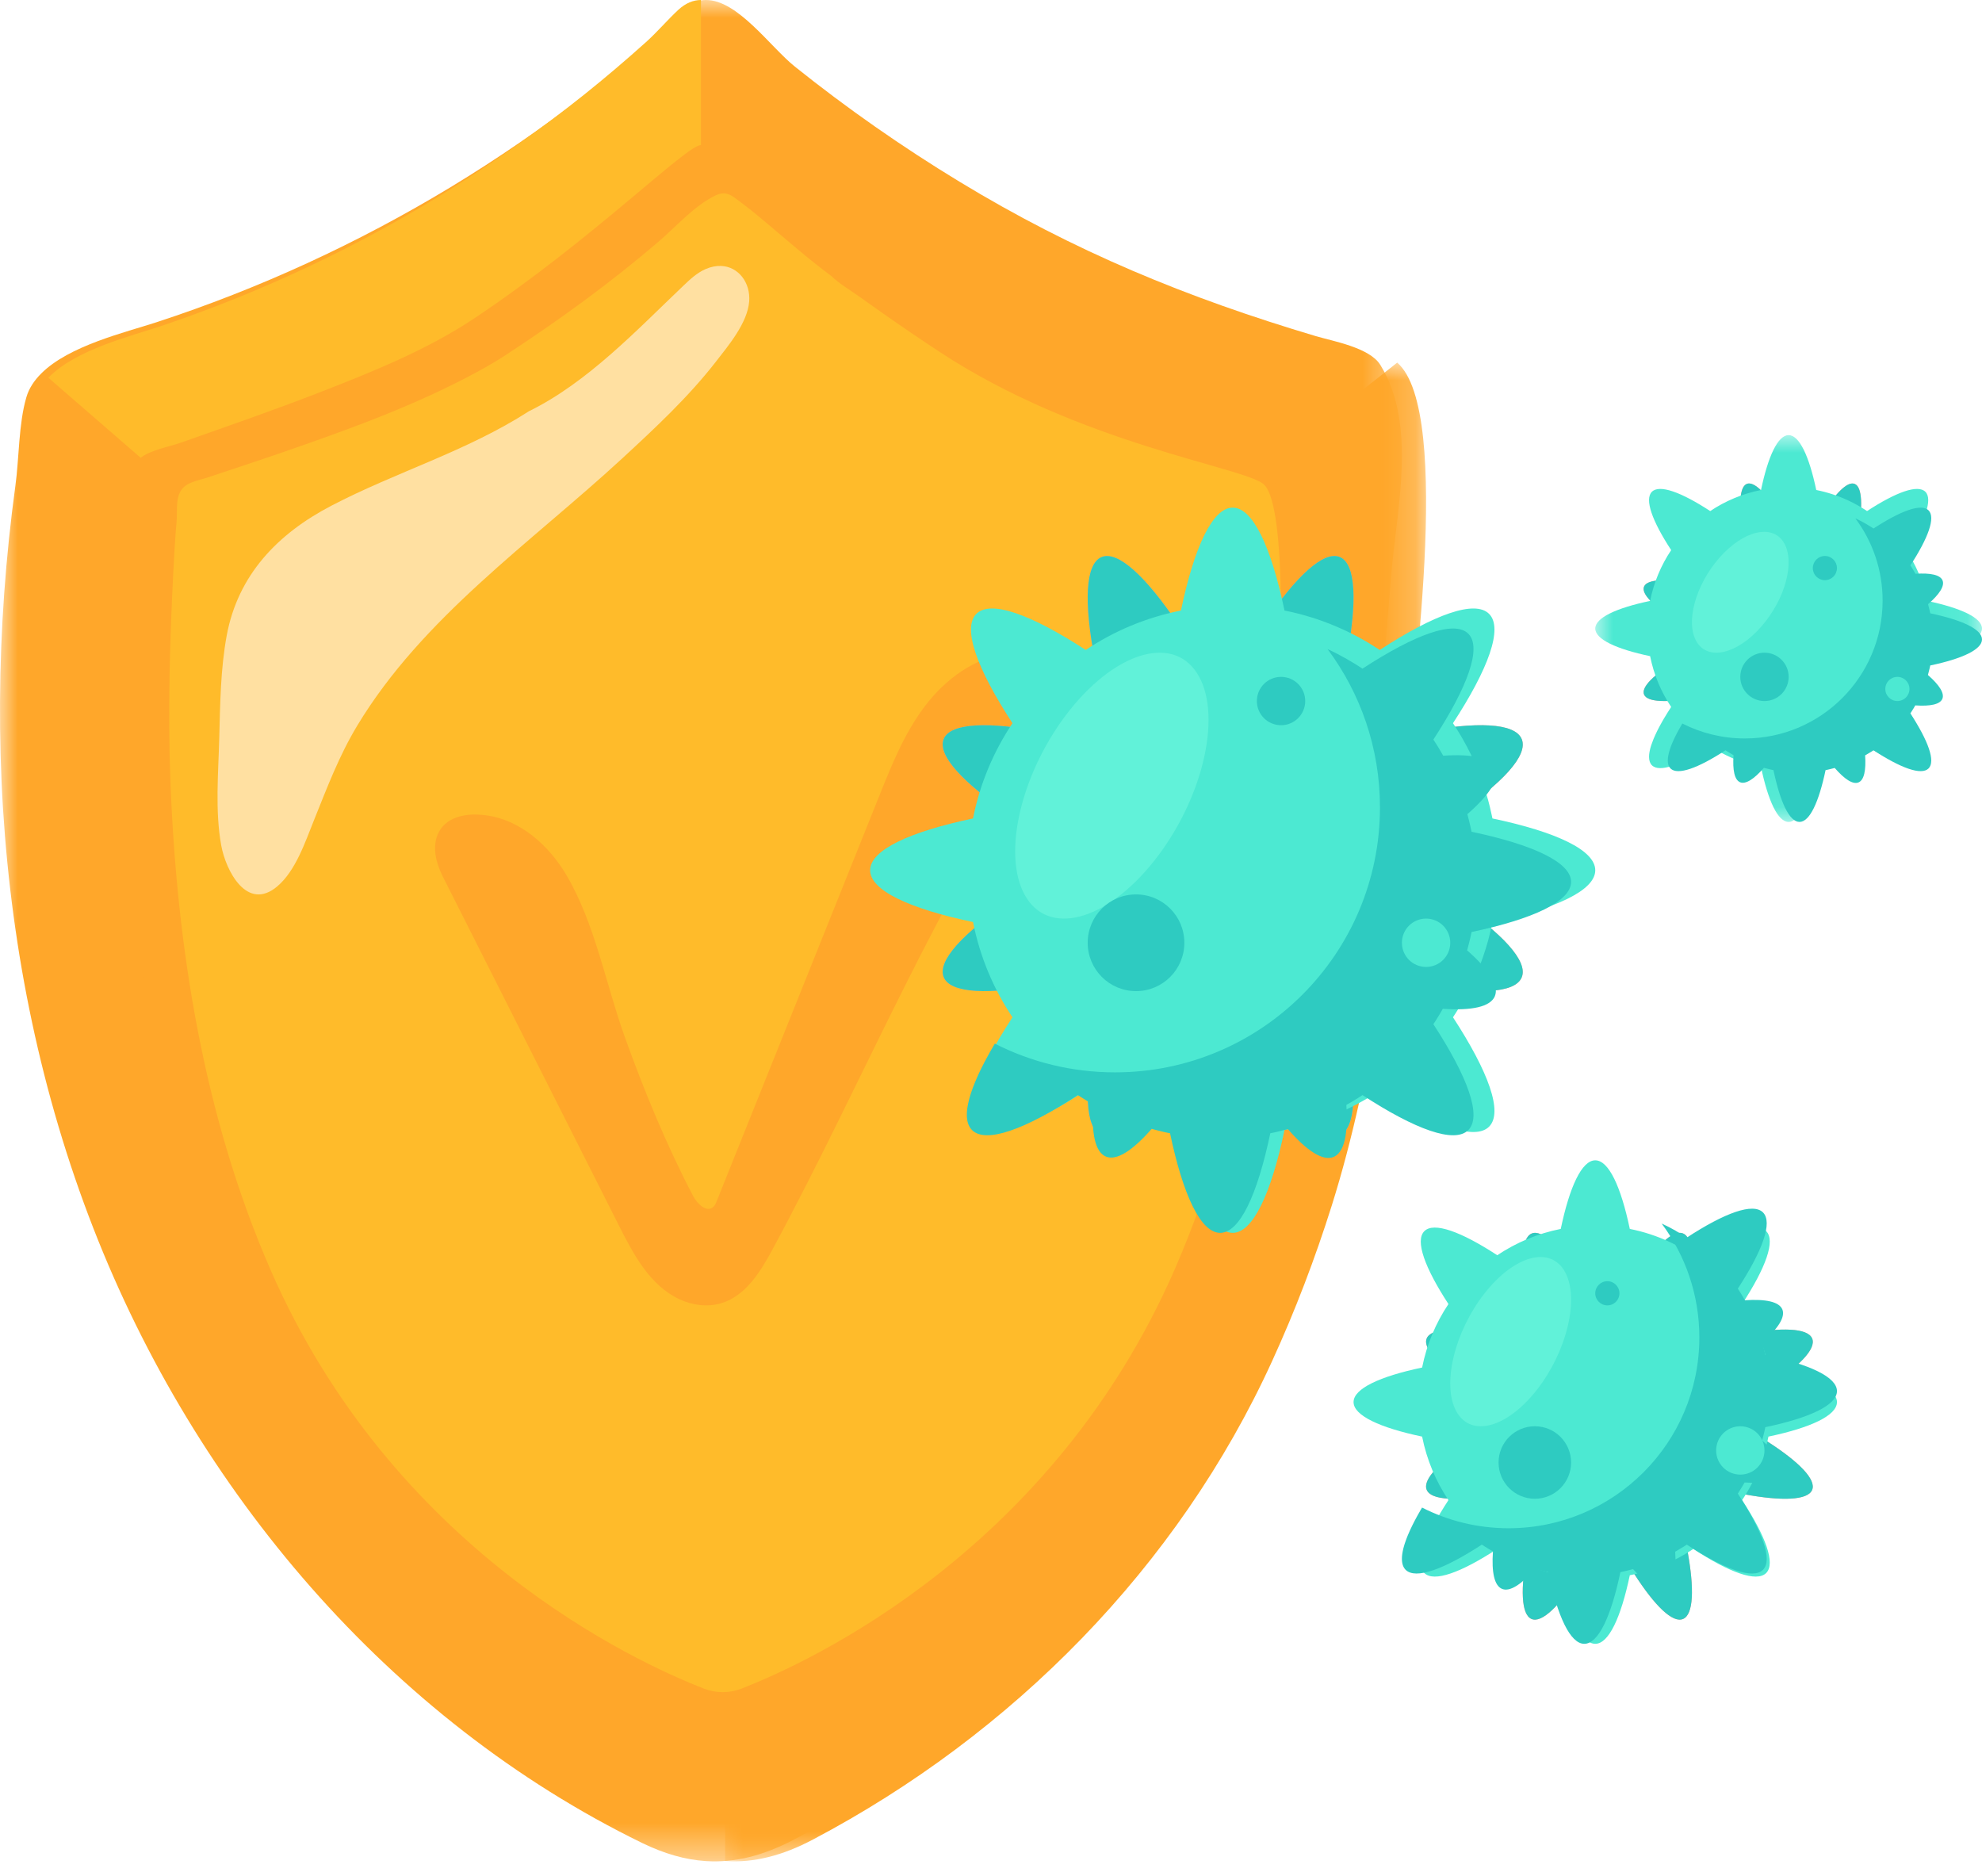 <?xml version="1.0" encoding="UTF-8"?>
<svg width="56px" height="53px" viewBox="0 0 56 53" version="1.1" xmlns="http://www.w3.org/2000/svg" xmlns:xlink="http://www.w3.org/1999/xlink">
    <title>Group 102</title>
    <defs>
        <polygon id="path-1" points="0 0 39.61 0 39.61 52.585 0 52.585"></polygon>
        <polygon id="path-3" points="0 0 19.805 0 19.805 42.341 0 42.341"></polygon>
        <polygon id="path-5" points="0 0 10.927 0 10.927 10.927 0 10.927"></polygon>
    </defs>
    <g id="0.0---DEV" stroke="none" stroke-width="1" fill="none" fill-rule="evenodd">
        <g id="0.6.2-survery_1-mobi" transform="translate(-53, -584)">
            <g id="Group-102" transform="translate(53, 584)">
                <g id="Group-3">
                    <mask id="mask-2" fill="white">
                        <use xlink:href="#path-1"></use>
                    </mask>
                    <g id="Clip-2"></g>
                    <path d="M39.311,16.215 C39.147,18.159 38.983,20.105 38.824,22.051 C38.503,25.98 38.344,30.327 37.153,34.093 C36.681,35.579 36.119,37.048 35.462,38.474 C32.79,44.293 28.088,49.004 22.437,51.967 C21.573,52.421 20.766,52.631 19.941,52.577 C19.357,52.539 18.767,52.369 18.138,52.063 C10.988,48.573 5.518,42.09 2.641,34.707 C1.165,30.924 0.341,26.905 0.086,22.859 C-0.041,20.827 -0.026,18.788 0.119,16.759 C0.192,15.744 0.297,14.731 0.435,13.722 C0.541,12.945 0.526,11.971 0.743,11.23 C0.816,10.973 0.965,10.751 1.165,10.551 C1.956,9.761 3.543,9.391 4.42,9.104 C7.323,8.156 10.116,6.869 12.726,5.291 C14.064,4.481 15.354,3.595 16.59,2.636 C17.191,2.169 17.779,1.683 18.354,1.182 C18.681,0.897 18.965,0.567 19.288,0.276 C19.504,0.084 19.719,0.002 19.941,0 C20.841,-0.009 21.763,1.325 22.459,1.882 C23.936,3.064 25.491,4.15 27.108,5.132 C30.343,7.098 33.548,8.416 37.181,9.497 C37.651,9.636 38.695,9.819 38.996,10.303 C39.001,10.309 39.005,10.318 39.009,10.324 C40.039,12.003 39.466,14.36 39.311,16.215" id="Fill-1" fill="#FFA72A" mask="url(#mask-2)"></path>
                </g>
                <path d="M19.805,0 L19.805,4.121 L16.084,14.341 L4.103,13.044 L1.366,10.671 C2.142,9.872 3.701,9.497 4.562,9.207 C7.413,8.248 10.156,6.947 12.719,5.351 C14.033,4.532 15.3,3.636 16.514,2.666 C17.104,2.194 17.681,1.702 18.246,1.195 C18.568,0.907 18.847,0.574 19.164,0.279 C19.376,0.084 19.587,0.002 19.805,0" id="Fill-4" fill="#FFBB2A"></path>
                <g id="Group-8" transform="translate(20.488, 10.244)">
                    <mask id="mask-4" fill="white">
                        <use xlink:href="#path-3"></use>
                    </mask>
                    <g id="Clip-7"></g>
                    <path d="M19.202,11.693 C18.883,15.63 18.326,20.04 17.14,23.814 C16.671,25.303 16.111,26.774 15.457,28.203 C12.795,34.033 8.113,38.753 2.486,41.722 C1.626,42.177 0.821,42.387 0,42.333 L0,38.502 L4.343,32.483 L15.914,2.431 L18.989,0 C20.596,1.387 19.361,9.743 19.202,11.693" id="Fill-6" fill="#FFA72A" mask="url(#mask-4)"></path>
                </g>
                <path d="M35.996,23.436 C35.899,24.853 35.744,26.343 35.504,27.864 C35.057,30.703 34.318,33.651 33.137,36.413 C32.462,37.992 31.618,39.496 30.618,40.89 C29.745,42.107 28.754,43.238 27.668,44.267 C26.743,45.143 25.748,45.945 24.699,46.666 C23.874,47.233 23.015,47.75 22.126,48.21 C21.715,48.423 21.297,48.624 20.872,48.809 C20.499,48.971 20.042,49.23 19.622,49.158 C19.284,49.101 18.976,48.915 18.665,48.778 C17.933,48.456 17.221,48.09 16.527,47.69 C15.56,47.133 14.63,46.508 13.747,45.823 C12.668,44.987 11.659,44.061 10.736,43.053 C9.669,41.889 8.72,40.617 7.909,39.26 C7.368,38.354 6.888,37.411 6.472,36.441 C5.064,33.153 4.272,29.614 3.834,26.07 C3.468,23.106 3.344,20.105 3.452,17.119 C3.484,16.234 3.536,15.349 3.625,14.468 C3.67,14.021 3.575,13.262 3.962,12.943 C4.238,12.715 4.788,12.62 5.12,12.502 C6.414,12.045 7.711,11.597 8.991,11.1 C10.502,10.512 12.055,9.892 13.411,8.987 C16.759,6.753 19.395,4.098 19.805,4.098 C20.215,4.098 22.85,6.658 26.198,8.897 C30.339,11.667 35.354,12.407 35.74,12.861 C36.127,13.314 36.399,17.487 35.996,23.436" id="Fill-9" fill="#FFA72A"></path>
                <path d="M35.941,23.626 C35.848,24.959 35.7,26.361 35.469,27.792 C35.041,30.464 34.333,33.238 33.201,35.837 C29.738,43.793 22.896,46.947 20.949,47.705 C20.608,47.838 20.233,47.838 19.892,47.706 C17.945,46.949 11.103,43.802 7.64,35.864 C5.754,31.54 4.997,26.78 4.816,22.099 C4.739,20.118 4.797,18.125 4.897,16.146 C4.922,15.671 4.949,15.197 4.99,14.723 C5.011,14.481 4.971,14.202 5.06,13.964 C5.188,13.622 5.551,13.594 5.861,13.491 C6.582,13.251 7.303,13.014 8.02,12.766 C9.893,12.117 11.788,11.433 13.529,10.481 C13.789,10.339 14.044,10.19 14.292,10.028 C15.817,9.029 17.225,8.009 18.606,6.828 C19.104,6.402 19.622,5.805 20.218,5.521 C20.529,5.372 20.695,5.54 20.936,5.719 C21.205,5.918 21.462,6.134 21.718,6.35 C22.304,6.844 22.877,7.345 23.494,7.802 C23.706,8.011 24.002,8.182 24.245,8.356 C24.486,8.529 24.728,8.699 24.971,8.87 C25.492,9.235 26.018,9.593 26.549,9.942 C30.518,12.55 35.099,13.187 35.696,13.673 C36.293,14.159 36.328,18.026 35.941,23.626" id="Fill-11" fill="#FFBB2A"></path>
                <path d="M12.339,23.649 C12.244,23.948 12.294,24.333 12.508,24.757 C14.171,28.053 15.835,31.35 17.499,34.646 C17.907,35.454 18.37,36.317 19.193,36.703 C19.554,36.872 19.975,36.932 20.358,36.823 C21.06,36.623 21.483,35.933 21.828,35.295 C24.441,30.457 26.5,25.301 29.635,20.779 C30.403,19.669 30.147,18.259 28.487,18.458 C27.539,18.571 26.711,19.188 26.136,19.945 C25.56,20.701 25.2,21.594 24.847,22.475 C23.315,26.294 21.782,30.114 20.25,33.934 C20.226,33.994 20.2,34.056 20.152,34.099 C19.964,34.263 19.701,34.011 19.586,33.792 C18.847,32.386 18.2,30.819 17.65,29.287 C17.116,27.799 16.811,26.087 16.002,24.719 C15.507,23.881 14.703,23.162 13.735,23.033 C12.972,22.931 12.485,23.19 12.339,23.649" id="Fill-13" fill="#FFA72A"></path>
                <path d="M20.372,7.513 C20.237,7.508 20.09,7.535 19.935,7.602 C19.692,7.708 19.496,7.893 19.305,8.075 C17.997,9.32 16.601,10.805 14.946,11.617 C13.182,12.752 11.203,13.327 9.36,14.288 C7.834,15.084 6.723,16.249 6.406,17.952 C6.23,18.905 6.22,19.891 6.195,20.856 C6.169,21.84 6.074,22.906 6.25,23.88 C6.38,24.601 6.98,25.761 7.833,25.042 C8.357,24.6 8.629,23.771 8.877,23.157 C9.243,22.248 9.584,21.344 10.094,20.499 C11.938,17.442 14.987,15.342 17.581,12.95 C18.513,12.09 19.449,11.218 20.227,10.218 C20.585,9.757 21.122,9.121 21.168,8.512 C21.207,7.993 20.871,7.532 20.372,7.513" id="Fill-15" fill="#FFE0A1"></path>
                <path d="M34.134,25.902 C29.624,24.041 26.28,21.79 26.664,20.874 C27.048,19.959 31.015,20.725 35.525,22.586 C40.034,24.447 43.378,26.698 42.994,27.613 C42.61,28.529 38.643,27.763 34.134,25.902" id="Fill-17" fill="#FC9C97"></path>
                <path d="M32.83,23.207 C34.691,18.697 36.942,15.353 37.857,15.737 C38.773,16.121 38.007,20.089 36.146,24.598 C34.285,29.107 32.034,32.452 31.118,32.068 C30.203,31.683 30.969,27.716 32.83,23.207" id="Fill-19" fill="#FC9C97"></path>
                <path d="M35.519,25.914 C31.009,27.772 27.044,28.53 26.664,27.607 C26.283,26.685 29.63,24.432 34.14,22.574 C38.65,20.716 42.614,19.958 42.995,20.88 C43.376,21.803 40.028,24.056 35.519,25.914" id="Fill-21" fill="#FC9C97"></path>
                <path d="M32.818,24.592 C30.96,20.082 30.202,16.118 31.124,15.737 C32.047,15.356 34.3,18.703 36.158,23.213 C38.015,27.723 38.774,31.687 37.851,32.068 C36.929,32.449 34.675,29.102 32.818,24.592" id="Fill-23" fill="#FC9C97"></path>
                <path d="M34.134,25.902 C29.624,24.041 26.28,21.79 26.664,20.874 C27.048,19.959 31.015,20.725 35.525,22.586 C40.034,24.447 43.378,26.698 42.994,27.613 C42.61,28.529 38.643,27.763 34.134,25.902" id="Fill-25" fill="#2ECBC1"></path>
                <path d="M32.83,23.207 C34.691,18.697 36.942,15.353 37.857,15.737 C38.773,16.121 38.007,20.089 36.146,24.598 C34.285,29.107 32.034,32.452 31.118,32.068 C30.203,31.683 30.969,27.716 32.83,23.207" id="Fill-27" fill="#2ECBC1"></path>
                <path d="M35.519,25.914 C31.009,27.772 27.044,28.53 26.664,27.607 C26.283,26.685 29.63,24.432 34.14,22.574 C38.65,20.716 42.614,19.958 42.995,20.88 C43.376,21.803 40.028,24.056 35.519,25.914" id="Fill-29" fill="#2ECBC1"></path>
                <path d="M32.818,24.592 C30.96,20.082 30.202,16.118 31.124,15.737 C32.047,15.356 34.3,18.703 36.158,23.213 C38.015,27.723 38.774,31.687 37.851,32.068 C36.929,32.449 34.675,29.102 32.818,24.592" id="Fill-31" fill="#2ECBC1"></path>
                <path d="M41.124,28.629 C41.101,28.666 41.077,28.702 41.053,28.739 C42.056,30.277 42.476,31.426 42.073,31.829 C41.671,32.231 40.522,31.812 38.984,30.808 C38.942,30.836 38.9,30.863 38.858,30.891 C38.746,30.963 38.63,31.032 38.513,31.098 C37.982,31.399 37.41,31.638 36.807,31.802 C36.723,31.825 36.637,31.847 36.551,31.866 C36.509,31.877 36.467,31.886 36.425,31.895 C36.381,31.905 36.337,31.915 36.293,31.923 C35.915,33.721 35.399,34.829 34.829,34.829 C34.261,34.829 33.744,33.721 33.367,31.923 C33.315,31.913 33.263,31.902 33.212,31.89 C33.083,31.862 32.955,31.83 32.828,31.796 C32.227,31.629 31.656,31.389 31.126,31.087 C31.01,31.021 30.897,30.952 30.786,30.88 C30.749,30.856 30.712,30.832 30.676,30.808 C29.137,31.812 27.988,32.231 27.586,31.829 C27.484,31.726 27.435,31.576 27.435,31.382 C27.435,31.355 27.436,31.326 27.438,31.297 C27.438,31.289 27.439,31.281 27.44,31.272 C27.442,31.247 27.445,31.221 27.449,31.195 C27.452,31.17 27.455,31.145 27.461,31.12 C27.461,31.11 27.463,31.101 27.466,31.091 C27.474,31.049 27.483,31.005 27.494,30.96 C27.502,30.931 27.51,30.902 27.518,30.872 C27.526,30.844 27.534,30.818 27.543,30.789 C27.547,30.776 27.552,30.763 27.556,30.75 C27.589,30.649 27.628,30.543 27.674,30.432 C27.695,30.382 27.717,30.331 27.74,30.278 C27.752,30.251 27.765,30.222 27.778,30.194 C27.805,30.137 27.832,30.079 27.862,30.02 C27.891,29.961 27.922,29.901 27.954,29.84 C27.986,29.778 28.02,29.716 28.054,29.652 C28.071,29.62 28.089,29.588 28.108,29.557 C28.143,29.494 28.18,29.43 28.218,29.365 C28.229,29.346 28.24,29.326 28.252,29.306 C28.361,29.124 28.479,28.935 28.607,28.739 C28.071,27.938 27.686,27.028 27.492,26.048 C25.693,25.671 24.585,25.154 24.585,24.586 C24.585,24.016 25.693,23.5 27.492,23.122 C27.686,22.143 28.071,21.232 28.607,20.431 C27.603,18.893 27.184,17.745 27.586,17.342 C27.988,16.94 29.137,17.359 30.676,18.362 C31.477,17.826 32.387,17.442 33.367,17.248 C33.744,15.449 34.261,14.341 34.829,14.341 C35.399,14.341 35.915,15.449 36.293,17.248 C36.878,17.364 37.438,17.548 37.965,17.792 C38.16,17.881 38.349,17.979 38.534,18.085 C38.61,18.128 38.687,18.173 38.762,18.221 C38.799,18.244 38.836,18.267 38.874,18.291 C38.911,18.314 38.948,18.338 38.984,18.362 C40.522,17.359 41.671,16.94 42.073,17.342 C42.476,17.745 42.056,18.893 41.053,20.431 C41.078,20.469 41.104,20.508 41.128,20.547 C41.153,20.585 41.177,20.624 41.201,20.664 C41.25,20.742 41.297,20.822 41.342,20.902 C41.644,21.433 41.881,22.005 42.047,22.607 C42.081,22.734 42.113,22.863 42.14,22.993 C42.15,23.036 42.159,23.079 42.168,23.122 C43.966,23.5 45.073,24.016 45.073,24.586 C45.073,25.154 43.966,25.671 42.168,26.048 C42.158,26.1 42.146,26.152 42.135,26.203 C42.107,26.332 42.075,26.46 42.041,26.587 C41.874,27.188 41.634,27.759 41.331,28.289 C41.265,28.405 41.197,28.518 41.124,28.629" id="Fill-33" fill="#4CE9D2"></path>
                <path d="M41.546,26.48 C41.518,26.604 41.486,26.727 41.452,26.849 C41.453,26.85 41.454,26.851 41.455,26.851 C42.069,27.388 42.362,27.84 42.236,28.143 C42.11,28.445 41.581,28.556 40.768,28.499 L40.766,28.499 C40.703,28.611 40.637,28.72 40.568,28.828 C40.545,28.864 40.522,28.899 40.499,28.934 C41.47,30.423 41.876,31.535 41.486,31.925 C41.097,32.315 39.985,31.909 38.496,30.937 C38.456,30.964 38.415,30.99 38.374,31.017 C38.265,31.085 38.153,31.152 38.04,31.215 L38.04,31.218 C38.095,32.031 37.982,32.56 37.679,32.685 C37.377,32.809 36.925,32.514 36.389,31.899 C36.389,31.898 36.389,31.898 36.388,31.897 C36.306,31.92 36.224,31.941 36.141,31.961 C36.101,31.971 36.06,31.981 36.019,31.989 C35.977,31.999 35.934,32.008 35.891,32.016 C35.526,33.757 35.026,34.829 34.475,34.829 C33.924,34.829 33.424,33.757 33.059,32.016 C33.009,32.006 32.959,31.996 32.909,31.985 C32.785,31.956 32.662,31.925 32.539,31.891 C32.538,31.892 32.538,31.892 32.538,31.893 C32,32.507 31.547,32.8 31.246,32.674 C30.944,32.548 30.832,32.021 30.89,31.207 L30.89,31.204 C30.778,31.14 30.668,31.075 30.561,31.006 C30.525,30.984 30.489,30.96 30.454,30.937 C28.965,31.909 27.853,32.315 27.464,31.925 C27.365,31.826 27.317,31.68 27.317,31.493 C27.317,31.466 27.318,31.438 27.32,31.41 C27.32,31.403 27.321,31.394 27.322,31.386 C27.324,31.362 27.327,31.337 27.33,31.312 C27.334,31.288 27.337,31.264 27.342,31.239 C27.343,31.229 27.345,31.22 27.347,31.211 C27.355,31.17 27.364,31.128 27.375,31.085 C27.382,31.056 27.39,31.028 27.398,30.999 C27.405,30.972 27.413,30.946 27.422,30.919 C27.426,30.906 27.43,30.893 27.434,30.881 C27.466,30.783 27.504,30.681 27.549,30.573 C27.569,30.525 27.59,30.475 27.613,30.424 C27.624,30.398 27.637,30.37 27.649,30.343 C27.675,30.288 27.702,30.232 27.73,30.174 C27.758,30.117 27.788,30.059 27.819,30 C27.851,29.94 27.883,29.88 27.917,29.818 C27.933,29.787 27.951,29.756 27.968,29.726 C28.002,29.665 28.038,29.603 28.075,29.54 C28.086,29.522 28.097,29.502 28.108,29.483 C29.127,30.002 30.281,30.295 31.503,30.295 C35.638,30.295 38.99,26.943 38.99,22.807 C38.99,21.133 38.44,19.586 37.51,18.338 C37.698,18.424 37.881,18.519 38.06,18.621 L38.06,18.623 C38.135,18.666 38.208,18.709 38.281,18.753 C38.317,18.775 38.353,18.798 38.389,18.821 C38.425,18.844 38.461,18.867 38.496,18.89 C39.985,17.919 41.097,17.513 41.486,17.903 C41.876,18.292 41.47,19.404 40.499,20.893 C40.523,20.93 40.548,20.967 40.571,21.005 C40.595,21.042 40.619,21.08 40.642,21.118 C40.688,21.194 40.733,21.271 40.777,21.349 L40.779,21.349 C41.593,21.294 42.122,21.407 42.246,21.709 C42.371,22.012 42.076,22.464 41.461,22.999 C41.46,23 41.46,23 41.459,23.001 C41.492,23.124 41.524,23.247 41.551,23.372 C41.561,23.414 41.57,23.456 41.578,23.498 C43.318,23.863 44.39,24.363 44.39,24.914 C44.39,25.465 43.318,25.964 41.578,26.33 C41.568,26.38 41.557,26.43 41.546,26.48" id="Fill-35" fill="#2ECBC1"></path>
                <path d="M33.876,19.109 C34.53,20.291 33.957,22.631 32.598,24.335 C31.239,26.04 29.607,26.463 28.953,25.282 C28.3,24.1 28.872,21.76 30.231,20.055 C31.591,18.351 33.222,17.927 33.876,19.109" id="Fill-37" fill="#61F2D9"></path>
                <path d="M33.463,26.634 C33.463,27.388 32.852,28 32.098,28 C31.343,28 30.732,27.388 30.732,26.634 C30.732,25.88 31.343,25.268 32.098,25.268 C32.852,25.268 33.463,25.88 33.463,26.634" id="Fill-39" fill="#2ECBC1"></path>
                <path d="M40.976,26.634 C40.976,27.011 40.67,27.317 40.293,27.317 C39.915,27.317 39.61,27.011 39.61,26.634 C39.61,26.257 39.915,25.951 40.293,25.951 C40.67,25.951 40.976,26.257 40.976,26.634" id="Fill-41" fill="#4CE9D2"></path>
                <path d="M36.878,19.805 C36.878,20.182 36.572,20.488 36.195,20.488 C35.818,20.488 35.512,20.182 35.512,19.805 C35.512,19.428 35.818,19.122 36.195,19.122 C36.572,19.122 36.878,19.428 36.878,19.805" id="Fill-43" fill="#2ECBC1"></path>
                <path d="M45.292,41.006 C42.286,39.822 40.057,38.39 40.313,37.807 C40.569,37.224 43.213,37.712 46.22,38.896 C49.226,40.08 51.456,41.513 51.199,42.095 C50.943,42.678 48.299,42.191 45.292,41.006" id="Fill-45" fill="#FC9C97"></path>
                <path d="M44.36,39.829 C45.544,36.823 46.976,34.593 47.559,34.849 C48.142,35.105 47.654,37.75 46.47,40.756 C45.286,43.763 43.853,45.992 43.27,45.736 C42.688,45.48 43.175,42.835 44.36,39.829" id="Fill-47" fill="#FC9C97"></path>
                <path d="M46.216,41.014 C43.209,42.196 40.566,42.679 40.312,42.092 C40.059,41.505 42.29,40.071 45.296,38.888 C48.303,37.706 50.946,37.224 51.2,37.811 C51.454,38.398 49.222,39.832 46.216,41.014" id="Fill-49" fill="#FC9C97"></path>
                <path d="M44.352,40.752 C43.17,37.746 42.687,35.103 43.274,34.849 C43.861,34.595 45.295,36.827 46.477,39.833 C47.659,42.84 48.142,45.483 47.555,45.736 C46.968,45.99 45.534,43.759 44.352,40.752" id="Fill-51" fill="#FC9C97"></path>
                <path d="M45.292,41.006 C42.286,39.822 40.057,38.39 40.313,37.807 C40.569,37.224 43.213,37.712 46.22,38.896 C49.226,40.08 51.456,41.513 51.199,42.095 C50.943,42.678 48.299,42.191 45.292,41.006" id="Fill-53" fill="#2ECBC1"></path>
                <path d="M44.36,39.829 C45.544,36.823 46.976,34.593 47.559,34.849 C48.142,35.105 47.654,37.75 46.47,40.756 C45.286,43.763 43.853,45.992 43.27,45.736 C42.688,45.48 43.175,42.835 44.36,39.829" id="Fill-55" fill="#2ECBC1"></path>
                <path d="M46.216,41.014 C43.209,42.196 40.566,42.679 40.312,42.092 C40.059,41.505 42.29,40.071 45.296,38.888 C48.303,37.706 50.946,37.224 51.2,37.811 C51.454,38.398 49.222,39.832 46.216,41.014" id="Fill-57" fill="#2ECBC1"></path>
                <path d="M44.352,40.752 C43.17,37.746 42.687,35.103 43.274,34.849 C43.861,34.595 45.295,36.827 46.477,39.833 C47.659,42.84 48.142,45.483 47.555,45.736 C46.968,45.99 45.534,43.759 44.352,40.752" id="Fill-59" fill="#2ECBC1"></path>
                <path d="M49.27,42.306 C49.254,42.33 49.238,42.354 49.222,42.379 C49.891,43.404 50.171,44.17 49.902,44.439 C49.634,44.707 48.868,44.428 47.843,43.758 C47.815,43.777 47.787,43.795 47.759,43.813 C47.684,43.862 47.607,43.907 47.529,43.952 C47.175,44.152 46.794,44.311 46.392,44.421 C46.336,44.436 46.278,44.451 46.221,44.464 C46.193,44.471 46.165,44.477 46.137,44.483 C46.108,44.49 46.079,44.496 46.049,44.502 C45.797,45.7 45.453,46.439 45.073,46.439 C44.694,46.439 44.35,45.7 44.098,44.502 C44.064,44.495 44.029,44.487 43.995,44.48 C43.909,44.461 43.823,44.44 43.739,44.417 C43.338,44.305 42.957,44.146 42.604,43.944 C42.527,43.9 42.451,43.854 42.378,43.806 C42.353,43.79 42.328,43.774 42.304,43.758 C41.279,44.428 40.512,44.707 40.244,44.439 C40.176,44.37 40.144,44.27 40.144,44.141 C40.144,44.123 40.144,44.104 40.146,44.084 C40.146,44.079 40.146,44.073 40.147,44.067 C40.148,44.051 40.15,44.034 40.153,44.016 C40.155,44 40.157,43.983 40.161,43.966 C40.161,43.96 40.162,43.953 40.164,43.947 C40.169,43.919 40.176,43.89 40.183,43.86 C40.188,43.84 40.193,43.821 40.199,43.801 C40.204,43.782 40.21,43.765 40.216,43.746 C40.219,43.737 40.222,43.728 40.224,43.719 C40.246,43.652 40.273,43.582 40.303,43.508 C40.317,43.474 40.332,43.44 40.347,43.405 C40.355,43.387 40.364,43.368 40.372,43.349 C40.39,43.311 40.409,43.272 40.428,43.233 C40.447,43.193 40.468,43.153 40.489,43.113 C40.511,43.071 40.534,43.03 40.556,42.987 C40.568,42.966 40.58,42.945 40.592,42.924 C40.616,42.882 40.64,42.84 40.665,42.796 C40.673,42.783 40.68,42.77 40.688,42.757 C40.761,42.635 40.84,42.509 40.925,42.379 C40.567,41.845 40.311,41.238 40.181,40.585 C38.983,40.333 38.244,39.989 38.244,39.61 C38.244,39.23 38.983,38.886 40.181,38.634 C40.311,37.981 40.567,37.374 40.925,36.84 C40.255,35.815 39.976,35.049 40.244,34.781 C40.512,34.513 41.279,34.792 42.304,35.461 C42.838,35.104 43.445,34.847 44.098,34.718 C44.35,33.519 44.694,32.78 45.073,32.78 C45.453,32.78 45.797,33.519 46.049,34.718 C46.439,34.795 46.812,34.918 47.164,35.081 C47.293,35.14 47.42,35.205 47.543,35.276 C47.594,35.305 47.645,35.335 47.695,35.367 C47.72,35.382 47.744,35.397 47.769,35.414 C47.794,35.429 47.819,35.445 47.843,35.461 C48.868,34.792 49.634,34.513 49.902,34.781 C50.171,35.049 49.891,35.815 49.222,36.84 C49.239,36.866 49.256,36.891 49.272,36.917 C49.289,36.943 49.305,36.969 49.321,36.995 C49.354,37.047 49.385,37.101 49.415,37.154 C49.616,37.508 49.775,37.889 49.885,38.291 C49.908,38.376 49.929,38.461 49.947,38.548 C49.954,38.577 49.96,38.606 49.966,38.634 C51.164,38.886 51.902,39.23 51.902,39.61 C51.902,39.989 51.164,40.333 49.966,40.585 C49.959,40.619 49.951,40.654 49.944,40.688 C49.925,40.774 49.904,40.86 49.881,40.944 C49.769,41.345 49.609,41.726 49.407,42.079 C49.364,42.156 49.318,42.232 49.27,42.306" id="Fill-61" fill="#4CE9D2"></path>
                <path d="M49.855,40.427 C49.834,40.517 49.812,40.605 49.787,40.694 C49.788,40.694 49.788,40.695 49.789,40.695 C50.231,41.081 50.442,41.407 50.351,41.625 C50.261,41.842 49.88,41.922 49.294,41.881 L49.293,41.881 C49.247,41.962 49.2,42.04 49.15,42.118 C49.134,42.144 49.117,42.169 49.101,42.195 C49.8,43.267 50.092,44.067 49.812,44.348 C49.531,44.628 48.731,44.336 47.659,43.637 C47.63,43.656 47.6,43.675 47.571,43.694 C47.492,43.743 47.412,43.791 47.331,43.837 L47.331,43.839 C47.37,44.425 47.289,44.805 47.07,44.895 C46.853,44.985 46.527,44.772 46.142,44.329 C46.142,44.329 46.142,44.329 46.141,44.328 C46.082,44.344 46.023,44.36 45.963,44.374 C45.934,44.381 45.905,44.388 45.875,44.394 C45.845,44.401 45.814,44.408 45.783,44.414 C45.52,45.667 45.16,46.439 44.763,46.439 C44.367,46.439 44.007,45.667 43.744,44.414 C43.708,44.407 43.672,44.399 43.636,44.391 C43.547,44.371 43.458,44.348 43.37,44.324 C43.369,44.324 43.369,44.324 43.369,44.325 C42.982,44.767 42.656,44.978 42.439,44.887 C42.221,44.797 42.141,44.417 42.182,43.831 L42.182,43.829 C42.102,43.783 42.022,43.736 41.945,43.686 C41.919,43.67 41.894,43.654 41.868,43.637 C40.796,44.336 39.995,44.628 39.715,44.348 C39.644,44.276 39.61,44.172 39.61,44.037 C39.61,44.017 39.61,43.998 39.612,43.977 C39.612,43.972 39.613,43.966 39.613,43.96 C39.615,43.943 39.617,43.925 39.619,43.907 C39.622,43.889 39.624,43.872 39.628,43.854 C39.628,43.847 39.63,43.841 39.631,43.834 C39.637,43.805 39.643,43.774 39.651,43.743 C39.657,43.722 39.662,43.702 39.668,43.681 C39.673,43.662 39.679,43.643 39.685,43.624 C39.688,43.615 39.691,43.605 39.694,43.596 C39.717,43.526 39.745,43.452 39.776,43.375 C39.791,43.34 39.806,43.304 39.823,43.267 C39.831,43.248 39.84,43.228 39.849,43.209 C39.868,43.169 39.887,43.129 39.907,43.088 C39.928,43.046 39.949,43.004 39.971,42.962 C39.994,42.918 40.018,42.875 40.041,42.831 C40.053,42.809 40.066,42.787 40.079,42.764 C40.103,42.721 40.129,42.676 40.155,42.631 C40.163,42.618 40.171,42.604 40.179,42.59 C40.913,42.963 41.744,43.174 42.623,43.174 C45.601,43.174 48.014,40.761 48.014,37.783 C48.014,36.578 47.618,35.464 46.949,34.566 C47.084,34.627 47.216,34.696 47.345,34.769 L47.345,34.771 C47.398,34.801 47.451,34.832 47.504,34.864 C47.53,34.88 47.555,34.896 47.582,34.913 C47.608,34.929 47.633,34.946 47.659,34.963 C48.731,34.264 49.531,33.971 49.812,34.252 C50.092,34.533 49.8,35.333 49.101,36.405 C49.118,36.431 49.136,36.458 49.153,36.485 C49.17,36.512 49.187,36.539 49.204,36.567 C49.237,36.622 49.269,36.677 49.301,36.733 L49.302,36.733 C49.888,36.694 50.269,36.775 50.359,36.992 C50.448,37.211 50.236,37.536 49.793,37.921 C49.792,37.922 49.792,37.922 49.792,37.922 C49.816,38.011 49.839,38.1 49.858,38.19 C49.865,38.22 49.872,38.25 49.878,38.28 C51.131,38.544 51.902,38.903 51.902,39.3 C51.902,39.697 51.131,40.056 49.878,40.319 C49.87,40.355 49.863,40.391 49.855,40.427" id="Fill-63" fill="#2ECBC1"></path>
                <path d="M44.221,35.938 C44.63,36.69 44.272,38.179 43.423,39.264 C42.573,40.349 41.553,40.619 41.145,39.867 C40.736,39.114 41.094,37.625 41.943,36.541 C42.793,35.456 43.813,35.186 44.221,35.938" id="Fill-65" fill="#61F2D9"></path>
                <path d="M44.39,41.317 C44.39,41.883 43.932,42.341 43.366,42.341 C42.8,42.341 42.341,41.883 42.341,41.317 C42.341,40.751 42.8,40.293 43.366,40.293 C43.932,40.293 44.39,40.751 44.39,41.317" id="Fill-67" fill="#2ECBC1"></path>
                <path d="M49.854,40.976 C49.854,41.353 49.548,41.659 49.171,41.659 C48.794,41.659 48.488,41.353 48.488,40.976 C48.488,40.598 48.794,40.293 49.171,40.293 C49.548,40.293 49.854,40.598 49.854,40.976" id="Fill-69" fill="#4CE9D2"></path>
                <path d="M45.756,36.537 C45.756,36.725 45.603,36.878 45.415,36.878 C45.226,36.878 45.073,36.725 45.073,36.537 C45.073,36.348 45.226,36.195 45.415,36.195 C45.603,36.195 45.756,36.348 45.756,36.537" id="Fill-71" fill="#2ECBC1"></path>
                <path d="M50.189,18.851 C47.934,18.005 46.262,16.982 46.454,16.566 C46.646,16.15 48.63,16.498 50.884,17.344 C53.139,18.19 54.811,19.213 54.619,19.629 C54.427,20.045 52.444,19.697 50.189,18.851" id="Fill-73" fill="#FC9C97"></path>
                <path d="M50.124,17.408 C50.97,15.154 51.993,13.481 52.41,13.674 C52.826,13.866 52.478,15.849 51.632,18.104 C50.786,20.359 49.763,22.031 49.346,21.839 C48.93,21.647 49.279,19.663 50.124,17.408" id="Fill-75" fill="#FC9C97"></path>
                <path d="M50.881,18.857 C48.626,19.701 46.644,20.046 46.454,19.626 C46.263,19.207 47.937,18.183 50.192,17.338 C52.447,16.494 54.429,16.149 54.619,16.569 C54.81,16.988 53.136,18.012 50.881,18.857" id="Fill-77" fill="#FC9C97"></path>
                <path d="M50.119,18.101 C49.275,15.846 48.93,13.864 49.349,13.673 C49.768,13.483 50.793,15.157 51.637,17.411 C52.482,19.666 52.826,21.649 52.407,21.839 C51.988,22.029 50.963,20.356 50.119,18.101" id="Fill-79" fill="#FC9C97"></path>
                <path d="M50.189,18.851 C47.934,18.005 46.262,16.982 46.454,16.566 C46.646,16.15 48.63,16.498 50.884,17.344 C53.139,18.19 54.811,19.213 54.619,19.629 C54.427,20.045 52.444,19.697 50.189,18.851" id="Fill-81" fill="#2ECBC1"></path>
                <path d="M50.124,17.408 C50.97,15.154 51.993,13.481 52.41,13.674 C52.826,13.866 52.478,15.849 51.632,18.104 C50.786,20.359 49.763,22.031 49.346,21.839 C48.93,21.647 49.279,19.663 50.124,17.408" id="Fill-83" fill="#2ECBC1"></path>
                <path d="M50.881,18.857 C48.626,19.701 46.644,20.046 46.454,19.626 C46.263,19.207 47.937,18.183 50.192,17.338 C52.447,16.494 54.429,16.149 54.619,16.569 C54.81,16.988 53.136,18.012 50.881,18.857" id="Fill-85" fill="#2ECBC1"></path>
                <path d="M50.119,18.101 C49.275,15.846 48.93,13.864 49.349,13.673 C49.768,13.483 50.793,15.157 51.637,17.411 C52.482,19.666 52.826,21.649 52.407,21.839 C51.988,22.029 50.963,20.356 50.119,18.101" id="Fill-87" fill="#2ECBC1"></path>
                <g id="Group-91" transform="translate(45.073, 12.293)">
                    <mask id="mask-6" fill="white">
                        <use xlink:href="#path-5"></use>
                    </mask>
                    <g id="Clip-90"></g>
                    <path d="M8.821,7.62 C8.808,7.64 8.795,7.659 8.783,7.679 C9.318,8.499 9.542,9.112 9.327,9.326 C9.112,9.541 8.5,9.318 7.679,8.782 C7.657,8.797 7.635,8.812 7.612,8.826 C7.552,8.865 7.491,8.902 7.428,8.937 C7.145,9.098 6.84,9.225 6.518,9.312 C6.473,9.325 6.427,9.336 6.382,9.347 C6.36,9.352 6.337,9.357 6.315,9.362 C6.291,9.367 6.268,9.372 6.244,9.377 C6.042,10.336 5.767,10.927 5.463,10.927 C5.16,10.927 4.885,10.336 4.683,9.377 C4.656,9.371 4.628,9.365 4.601,9.359 C4.532,9.344 4.464,9.327 4.396,9.309 C4.075,9.22 3.771,9.092 3.488,8.931 C3.427,8.896 3.366,8.859 3.307,8.82 C3.287,8.808 3.267,8.795 3.248,8.782 C2.428,9.318 1.815,9.541 1.6,9.326 C1.546,9.272 1.52,9.192 1.52,9.088 C1.52,9.074 1.52,9.058 1.522,9.043 C1.522,9.039 1.522,9.034 1.522,9.03 C1.523,9.016 1.525,9.003 1.527,8.989 C1.529,8.975 1.531,8.962 1.533,8.948 C1.534,8.943 1.535,8.938 1.536,8.933 C1.54,8.911 1.545,8.887 1.551,8.863 C1.555,8.848 1.56,8.832 1.564,8.816 C1.568,8.802 1.572,8.787 1.577,8.772 C1.58,8.765 1.582,8.758 1.584,8.751 C1.602,8.697 1.623,8.641 1.647,8.582 C1.658,8.555 1.67,8.528 1.683,8.5 C1.689,8.485 1.696,8.47 1.703,8.455 C1.717,8.424 1.732,8.393 1.747,8.362 C1.763,8.33 1.779,8.298 1.796,8.266 C1.814,8.233 1.832,8.2 1.85,8.166 C1.859,8.149 1.869,8.132 1.878,8.115 C1.897,8.081 1.917,8.047 1.937,8.012 C1.943,8.002 1.949,7.992 1.956,7.981 C2.013,7.884 2.077,7.783 2.145,7.679 C1.859,7.252 1.654,6.766 1.55,6.244 C0.591,6.042 0,5.767 0,5.464 C0,5.16 0.591,4.885 1.55,4.683 C1.654,4.161 1.859,3.675 2.145,3.248 C1.609,2.428 1.386,1.815 1.6,1.6 C1.815,1.386 2.428,1.61 3.248,2.145 C3.675,1.859 4.161,1.654 4.683,1.55 C4.885,0.591 5.16,0 5.463,0 C5.767,0 6.042,0.591 6.244,1.55 C6.556,1.612 6.855,1.71 7.136,1.84 C7.24,1.888 7.341,1.94 7.439,1.996 C7.48,2.02 7.521,2.044 7.561,2.069 C7.58,2.081 7.6,2.094 7.62,2.106 C7.64,2.119 7.66,2.132 7.679,2.145 C8.5,1.61 9.112,1.386 9.327,1.6 C9.542,1.815 9.318,2.428 8.783,3.248 C8.796,3.268 8.81,3.289 8.823,3.309 C8.836,3.33 8.849,3.351 8.862,3.372 C8.888,3.414 8.913,3.456 8.937,3.499 C9.098,3.782 9.225,4.087 9.313,4.408 C9.331,4.476 9.348,4.545 9.363,4.614 C9.368,4.637 9.373,4.66 9.377,4.683 C10.336,4.885 10.927,5.16 10.927,5.464 C10.927,5.767 10.336,6.042 9.377,6.244 C9.372,6.271 9.366,6.299 9.36,6.326 C9.345,6.395 9.328,6.463 9.309,6.531 C9.22,6.852 9.092,7.156 8.931,7.439 C8.896,7.5 8.859,7.561 8.821,7.62" id="Fill-89" fill="#4CE9D2" mask="url(#mask-6)"></path>
                </g>
                <path d="M54.521,18.878 C54.506,18.942 54.49,19.006 54.472,19.07 C54.473,19.07 54.473,19.071 54.474,19.071 C54.793,19.35 54.945,19.585 54.88,19.742 C54.814,19.9 54.539,19.957 54.116,19.928 L54.115,19.928 C54.083,19.986 54.048,20.042 54.012,20.099 C54.001,20.117 53.989,20.136 53.976,20.154 C54.481,20.928 54.693,21.507 54.49,21.709 C54.287,21.912 53.709,21.701 52.935,21.196 C52.914,21.209 52.893,21.223 52.872,21.237 C52.815,21.273 52.757,21.307 52.698,21.34 L52.698,21.342 C52.726,21.765 52.668,22.04 52.51,22.104 C52.353,22.169 52.118,22.016 51.839,21.696 C51.839,21.695 51.839,21.695 51.839,21.695 C51.796,21.707 51.754,21.718 51.71,21.728 C51.69,21.733 51.668,21.738 51.647,21.743 C51.625,21.748 51.603,21.752 51.58,21.757 C51.39,22.662 51.131,23.22 50.844,23.22 C50.558,23.22 50.298,22.662 50.108,21.757 C50.082,21.752 50.056,21.746 50.03,21.74 C49.965,21.726 49.901,21.709 49.838,21.692 L49.837,21.693 C49.557,22.012 49.322,22.164 49.165,22.099 C49.008,22.033 48.95,21.759 48.98,21.336 L48.98,21.335 C48.922,21.301 48.864,21.267 48.809,21.232 C48.79,21.22 48.771,21.208 48.753,21.196 C47.979,21.701 47.4,21.912 47.198,21.709 C47.147,21.658 47.122,21.582 47.122,21.484 C47.122,21.471 47.122,21.456 47.124,21.442 C47.124,21.438 47.124,21.433 47.125,21.429 C47.125,21.416 47.127,21.403 47.129,21.39 C47.131,21.378 47.132,21.365 47.135,21.352 C47.135,21.348 47.136,21.343 47.138,21.338 C47.141,21.317 47.146,21.295 47.152,21.272 C47.156,21.258 47.16,21.243 47.164,21.228 C47.168,21.214 47.172,21.2 47.177,21.186 C47.179,21.18 47.181,21.173 47.183,21.166 C47.199,21.115 47.219,21.062 47.242,21.006 C47.253,20.981 47.264,20.955 47.276,20.929 C47.282,20.915 47.288,20.901 47.295,20.886 C47.308,20.858 47.322,20.829 47.337,20.799 C47.352,20.769 47.367,20.739 47.383,20.708 C47.4,20.677 47.416,20.646 47.434,20.614 C47.442,20.598 47.452,20.582 47.461,20.566 C47.478,20.534 47.497,20.502 47.516,20.469 C47.522,20.459 47.527,20.45 47.533,20.44 C48.063,20.709 48.663,20.862 49.298,20.862 C51.449,20.862 53.192,19.118 53.192,16.968 C53.192,16.097 52.906,15.293 52.422,14.644 C52.52,14.689 52.615,14.738 52.709,14.791 L52.709,14.792 C52.747,14.814 52.785,14.837 52.823,14.86 C52.842,14.872 52.861,14.883 52.88,14.895 C52.898,14.907 52.917,14.919 52.935,14.931 C53.709,14.426 54.287,14.215 54.49,14.418 C54.693,14.62 54.481,15.198 53.976,15.973 C53.989,15.992 54.002,16.011 54.014,16.031 C54.027,16.05 54.039,16.07 54.051,16.09 C54.075,16.129 54.098,16.169 54.121,16.21 L54.122,16.21 C54.545,16.181 54.82,16.24 54.885,16.397 C54.95,16.555 54.797,16.789 54.477,17.068 L54.476,17.069 C54.493,17.133 54.51,17.197 54.524,17.262 C54.529,17.283 54.533,17.305 54.538,17.327 C55.443,17.517 56,17.777 56,18.064 C56,18.35 55.443,18.61 54.538,18.8 C54.533,18.826 54.527,18.852 54.521,18.878" id="Fill-92" fill="#2ECBC1"></path>
                <path d="M50.401,15.329 C50.728,15.866 50.442,16.93 49.762,17.704 C49.083,18.479 48.267,18.672 47.94,18.135 C47.613,17.597 47.899,16.534 48.579,15.759 C49.259,14.984 50.075,14.792 50.401,15.329" id="Fill-94" fill="#61F2D9"></path>
                <path d="M50.537,19.122 C50.537,19.499 50.231,19.805 49.854,19.805 C49.476,19.805 49.171,19.499 49.171,19.122 C49.171,18.745 49.476,18.439 49.854,18.439 C50.231,18.439 50.537,18.745 50.537,19.122" id="Fill-96" fill="#2ECBC1"></path>
                <path d="M53.951,19.463 C53.951,19.652 53.798,19.805 53.61,19.805 C53.421,19.805 53.268,19.652 53.268,19.463 C53.268,19.275 53.421,19.122 53.61,19.122 C53.798,19.122 53.951,19.275 53.951,19.463" id="Fill-98" fill="#4CE9D2"></path>
                <path d="M51.902,16.049 C51.902,16.237 51.75,16.39 51.561,16.39 C51.372,16.39 51.22,16.237 51.22,16.049 C51.22,15.86 51.372,15.707 51.561,15.707 C51.75,15.707 51.902,15.86 51.902,16.049" id="Fill-100" fill="#2ECBC1"></path>
            </g>
        </g>
    </g>
</svg>
